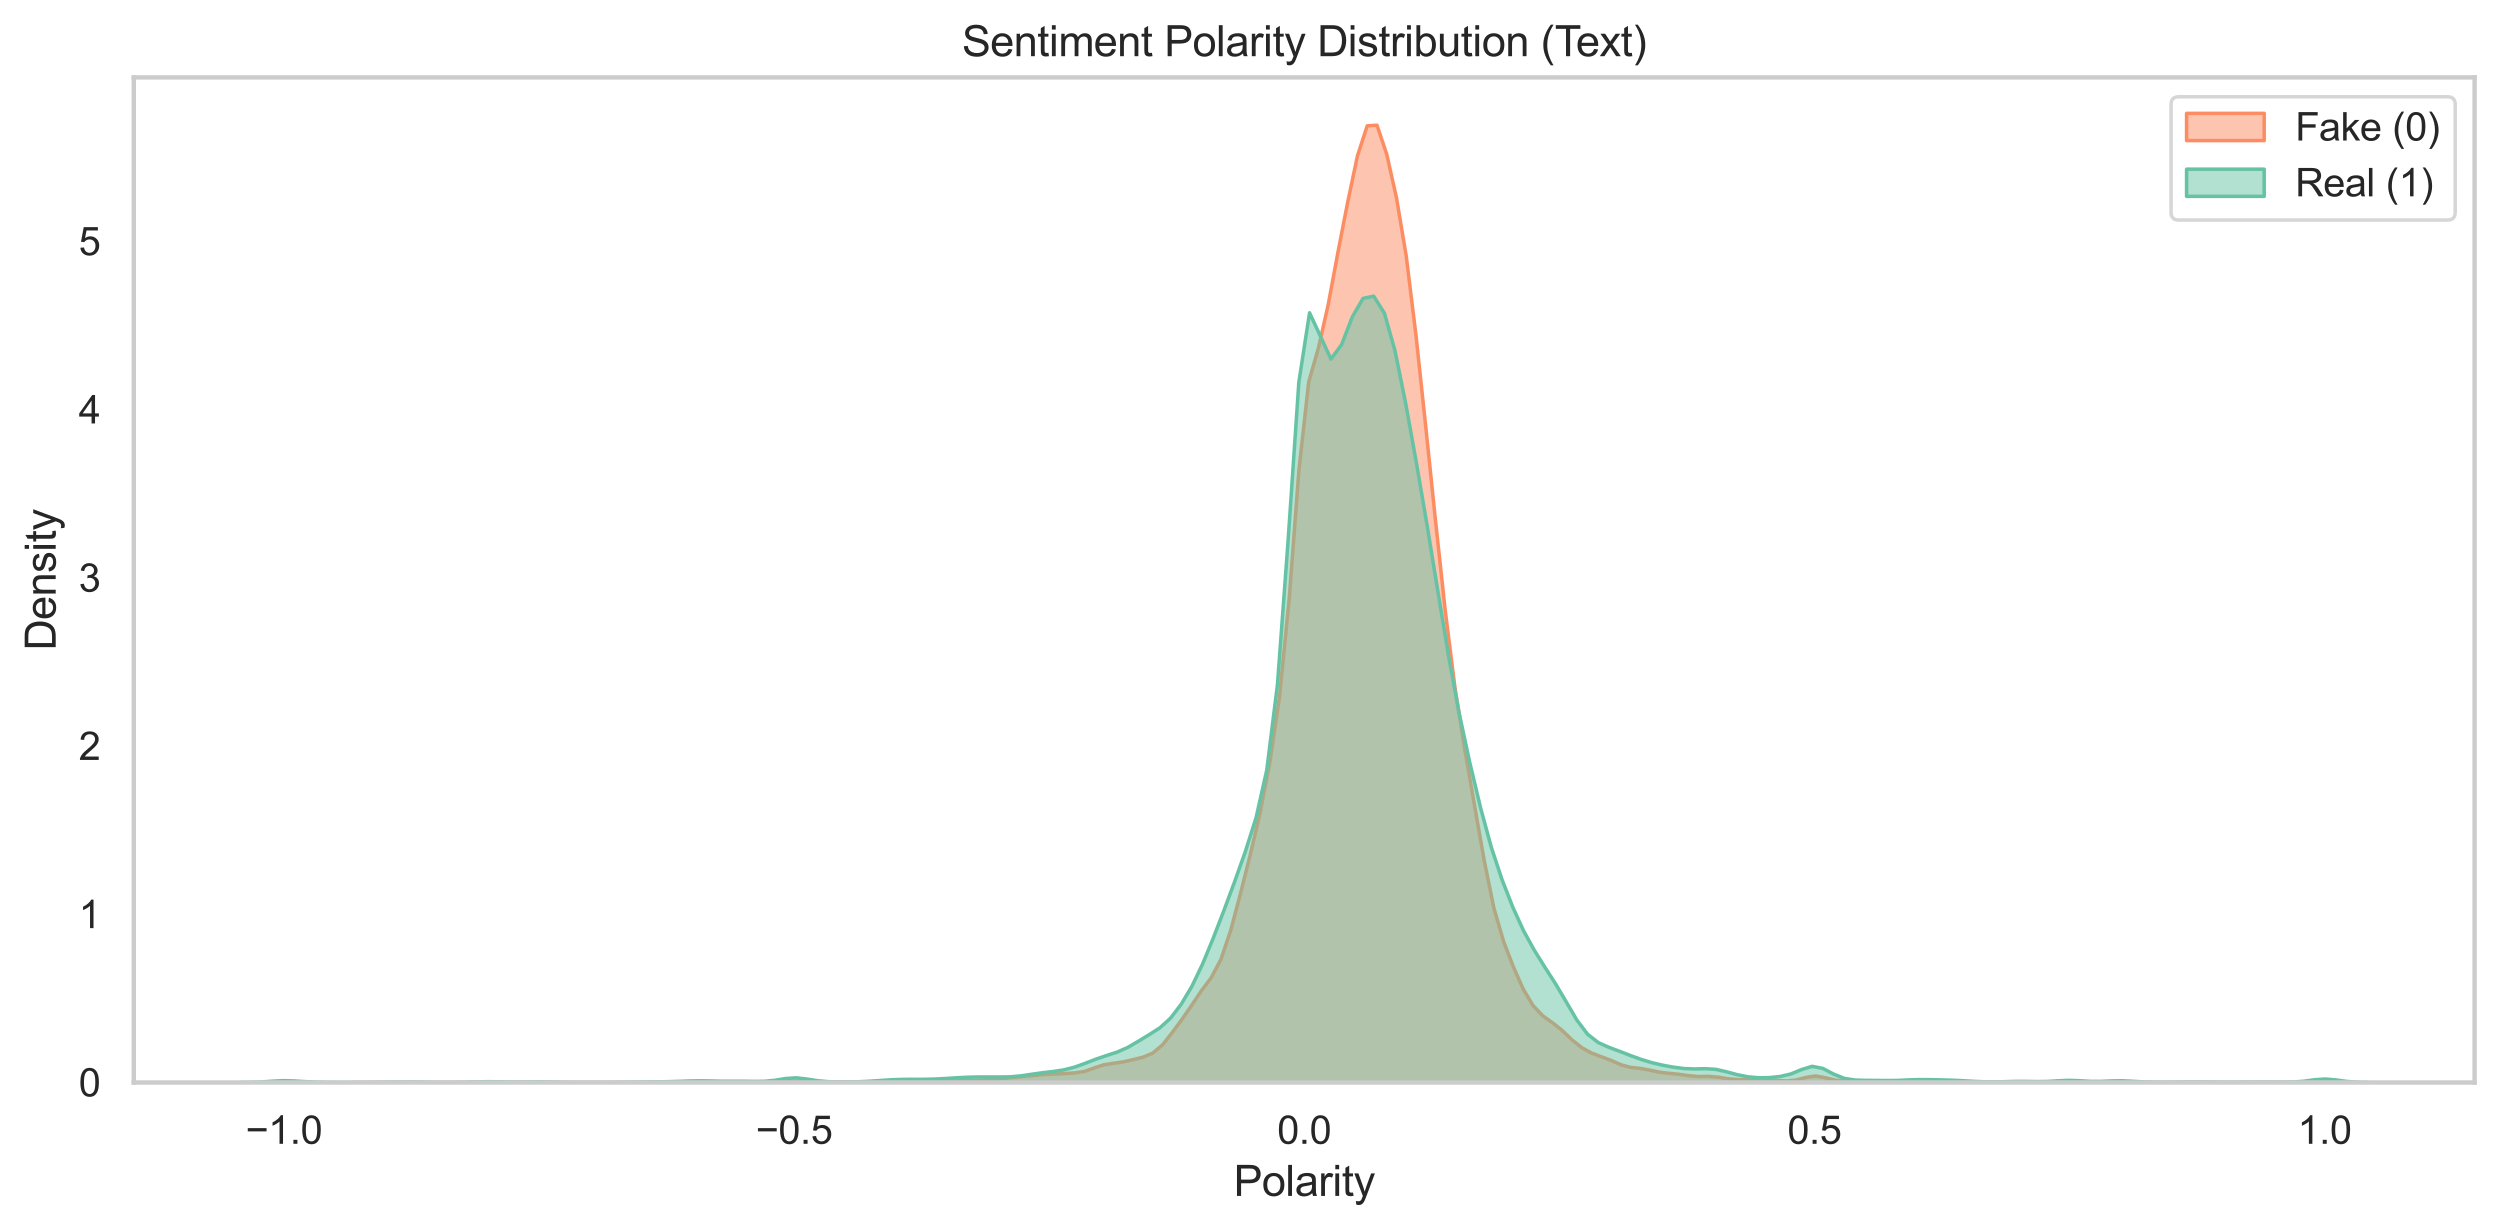 <?xml version="1.0" encoding="utf-8" standalone="no"?>
<!DOCTYPE svg PUBLIC "-//W3C//DTD SVG 1.1//EN"
  "http://www.w3.org/Graphics/SVG/1.1/DTD/svg11.dtd">
<svg xmlns:xlink="http://www.w3.org/1999/xlink" width="708.736pt" height="348.758pt" viewBox="0 0 708.736 348.758" xmlns="http://www.w3.org/2000/svg" version="1.1">
 <defs>
  <style type="text/css">*{stroke-linejoin: round; stroke-linecap: butt}</style>
 </defs>
 <g id="figure_1">
  <g id="patch_1">
   <path d="M 0 348.758 
L 708.736 348.758 
L 708.736 0 
L 0 0 
z
" style="fill: #ffffff"/>
  </g>
  <g id="axes_1">
   <g id="patch_2">
    <path d="M 37.932 306.883 
L 701.536 306.883 
L 701.536 21.936 
L 37.932 21.936 
z
" style="fill: #ffffff"/>
   </g>
   <g id="matplotlib.axis_1">
    <g id="xtick_1">
     <g id="text_1">
      <!-- −1.0 -->
      <g style="fill: #262626" transform="translate(69.615 324.257) scale(0.11 -0.11)">
       <defs>
        <path id="ArialMT-2212" d="M 3381 1997 
L 356 1997 
L 356 2522 
L 3381 2522 
L 3381 1997 
z
" transform="scale(0.016)"/>
        <path id="ArialMT-31" d="M 2384 0 
L 1822 0 
L 1822 3584 
Q 1619 3391 1289 3197 
Q 959 3003 697 2906 
L 697 3450 
Q 1169 3672 1522 3987 
Q 1875 4303 2022 4600 
L 2384 4600 
L 2384 0 
z
" transform="scale(0.016)"/>
        <path id="ArialMT-2e" d="M 581 0 
L 581 641 
L 1222 641 
L 1222 0 
L 581 0 
z
" transform="scale(0.016)"/>
        <path id="ArialMT-30" d="M 266 2259 
Q 266 3072 433 3567 
Q 600 4063 929 4331 
Q 1259 4600 1759 4600 
Q 2128 4600 2406 4451 
Q 2684 4303 2865 4023 
Q 3047 3744 3150 3342 
Q 3253 2941 3253 2259 
Q 3253 1453 3087 958 
Q 2922 463 2592 192 
Q 2263 -78 1759 -78 
Q 1097 -78 719 397 
Q 266 969 266 2259 
z
M 844 2259 
Q 844 1131 1108 757 
Q 1372 384 1759 384 
Q 2147 384 2411 759 
Q 2675 1134 2675 2259 
Q 2675 3391 2411 3762 
Q 2147 4134 1753 4134 
Q 1366 4134 1134 3806 
Q 844 3388 844 2259 
z
" transform="scale(0.016)"/>
       </defs>
       <use xlink:href="#ArialMT-2212"/>
       <use xlink:href="#ArialMT-31" transform="translate(58.398 0)"/>
       <use xlink:href="#ArialMT-2e" transform="translate(114.014 0)"/>
       <use xlink:href="#ArialMT-30" transform="translate(141.797 0)"/>
      </g>
     </g>
    </g>
    <g id="xtick_2">
     <g id="text_2">
      <!-- −0.5 -->
      <g style="fill: #262626" transform="translate(214.246 324.257) scale(0.11 -0.11)">
       <defs>
        <path id="ArialMT-35" d="M 266 1200 
L 856 1250 
Q 922 819 1161 601 
Q 1400 384 1738 384 
Q 2144 384 2425 690 
Q 2706 997 2706 1503 
Q 2706 1984 2436 2262 
Q 2166 2541 1728 2541 
Q 1456 2541 1237 2417 
Q 1019 2294 894 2097 
L 366 2166 
L 809 4519 
L 3088 4519 
L 3088 3981 
L 1259 3981 
L 1013 2750 
Q 1425 3038 1878 3038 
Q 2478 3038 2890 2622 
Q 3303 2206 3303 1553 
Q 3303 931 2941 478 
Q 2500 -78 1738 -78 
Q 1113 -78 717 272 
Q 322 622 266 1200 
z
" transform="scale(0.016)"/>
       </defs>
       <use xlink:href="#ArialMT-2212"/>
       <use xlink:href="#ArialMT-30" transform="translate(58.398 0)"/>
       <use xlink:href="#ArialMT-2e" transform="translate(114.014 0)"/>
       <use xlink:href="#ArialMT-35" transform="translate(141.797 0)"/>
      </g>
     </g>
    </g>
    <g id="xtick_3">
     <g id="text_3">
      <!-- 0.0 -->
      <g style="fill: #262626" transform="translate(362.089 324.257) scale(0.11 -0.11)">
       <use xlink:href="#ArialMT-30"/>
       <use xlink:href="#ArialMT-2e" transform="translate(55.615 0)"/>
       <use xlink:href="#ArialMT-30" transform="translate(83.398 0)"/>
      </g>
     </g>
    </g>
    <g id="xtick_4">
     <g id="text_4">
      <!-- 0.5 -->
      <g style="fill: #262626" transform="translate(506.72 324.257) scale(0.11 -0.11)">
       <use xlink:href="#ArialMT-30"/>
       <use xlink:href="#ArialMT-2e" transform="translate(55.615 0)"/>
       <use xlink:href="#ArialMT-35" transform="translate(83.398 0)"/>
      </g>
     </g>
    </g>
    <g id="xtick_5">
     <g id="text_5">
      <!-- 1.0 -->
      <g style="fill: #262626" transform="translate(651.35 324.257) scale(0.11 -0.11)">
       <use xlink:href="#ArialMT-31"/>
       <use xlink:href="#ArialMT-2e" transform="translate(55.615 0)"/>
       <use xlink:href="#ArialMT-30" transform="translate(83.398 0)"/>
      </g>
     </g>
    </g>
    <g id="text_6">
     <!-- Polarity -->
     <g style="fill: #262626" transform="translate(349.728 339.032) scale(0.12 -0.12)">
      <defs>
       <path id="ArialMT-50" d="M 494 0 
L 494 4581 
L 2222 4581 
Q 2678 4581 2919 4538 
Q 3256 4481 3484 4323 
Q 3713 4166 3852 3881 
Q 3991 3597 3991 3256 
Q 3991 2672 3619 2267 
Q 3247 1863 2275 1863 
L 1100 1863 
L 1100 0 
L 494 0 
z
M 1100 2403 
L 2284 2403 
Q 2872 2403 3119 2622 
Q 3366 2841 3366 3238 
Q 3366 3525 3220 3729 
Q 3075 3934 2838 4000 
Q 2684 4041 2272 4041 
L 1100 4041 
L 1100 2403 
z
" transform="scale(0.016)"/>
       <path id="ArialMT-6f" d="M 213 1659 
Q 213 2581 725 3025 
Q 1153 3394 1769 3394 
Q 2453 3394 2887 2945 
Q 3322 2497 3322 1706 
Q 3322 1066 3130 698 
Q 2938 331 2570 128 
Q 2203 -75 1769 -75 
Q 1072 -75 642 372 
Q 213 819 213 1659 
z
M 791 1659 
Q 791 1022 1069 705 
Q 1347 388 1769 388 
Q 2188 388 2466 706 
Q 2744 1025 2744 1678 
Q 2744 2294 2464 2611 
Q 2184 2928 1769 2928 
Q 1347 2928 1069 2612 
Q 791 2297 791 1659 
z
" transform="scale(0.016)"/>
       <path id="ArialMT-6c" d="M 409 0 
L 409 4581 
L 972 4581 
L 972 0 
L 409 0 
z
" transform="scale(0.016)"/>
       <path id="ArialMT-61" d="M 2588 409 
Q 2275 144 1986 34 
Q 1697 -75 1366 -75 
Q 819 -75 525 192 
Q 231 459 231 875 
Q 231 1119 342 1320 
Q 453 1522 633 1644 
Q 813 1766 1038 1828 
Q 1203 1872 1538 1913 
Q 2219 1994 2541 2106 
Q 2544 2222 2544 2253 
Q 2544 2597 2384 2738 
Q 2169 2928 1744 2928 
Q 1347 2928 1158 2789 
Q 969 2650 878 2297 
L 328 2372 
Q 403 2725 575 2942 
Q 747 3159 1072 3276 
Q 1397 3394 1825 3394 
Q 2250 3394 2515 3294 
Q 2781 3194 2906 3042 
Q 3031 2891 3081 2659 
Q 3109 2516 3109 2141 
L 3109 1391 
Q 3109 606 3145 398 
Q 3181 191 3288 0 
L 2700 0 
Q 2613 175 2588 409 
z
M 2541 1666 
Q 2234 1541 1622 1453 
Q 1275 1403 1131 1340 
Q 988 1278 909 1158 
Q 831 1038 831 891 
Q 831 666 1001 516 
Q 1172 366 1500 366 
Q 1825 366 2078 508 
Q 2331 650 2450 897 
Q 2541 1088 2541 1459 
L 2541 1666 
z
" transform="scale(0.016)"/>
       <path id="ArialMT-72" d="M 416 0 
L 416 3319 
L 922 3319 
L 922 2816 
Q 1116 3169 1280 3281 
Q 1444 3394 1641 3394 
Q 1925 3394 2219 3213 
L 2025 2691 
Q 1819 2813 1613 2813 
Q 1428 2813 1281 2702 
Q 1134 2591 1072 2394 
Q 978 2094 978 1738 
L 978 0 
L 416 0 
z
" transform="scale(0.016)"/>
       <path id="ArialMT-69" d="M 425 3934 
L 425 4581 
L 988 4581 
L 988 3934 
L 425 3934 
z
M 425 0 
L 425 3319 
L 988 3319 
L 988 0 
L 425 0 
z
" transform="scale(0.016)"/>
       <path id="ArialMT-74" d="M 1650 503 
L 1731 6 
Q 1494 -44 1306 -44 
Q 1000 -44 831 53 
Q 663 150 594 308 
Q 525 466 525 972 
L 525 2881 
L 113 2881 
L 113 3319 
L 525 3319 
L 525 4141 
L 1084 4478 
L 1084 3319 
L 1650 3319 
L 1650 2881 
L 1084 2881 
L 1084 941 
Q 1084 700 1114 631 
Q 1144 563 1211 522 
Q 1278 481 1403 481 
Q 1497 481 1650 503 
z
" transform="scale(0.016)"/>
       <path id="ArialMT-79" d="M 397 -1278 
L 334 -750 
Q 519 -800 656 -800 
Q 844 -800 956 -737 
Q 1069 -675 1141 -563 
Q 1194 -478 1313 -144 
Q 1328 -97 1363 -6 
L 103 3319 
L 709 3319 
L 1400 1397 
Q 1534 1031 1641 628 
Q 1738 1016 1872 1384 
L 2581 3319 
L 3144 3319 
L 1881 -56 
Q 1678 -603 1566 -809 
Q 1416 -1088 1222 -1217 
Q 1028 -1347 759 -1347 
Q 597 -1347 397 -1278 
z
" transform="scale(0.016)"/>
      </defs>
      <use xlink:href="#ArialMT-50"/>
      <use xlink:href="#ArialMT-6f" transform="translate(66.699 0)"/>
      <use xlink:href="#ArialMT-6c" transform="translate(122.314 0)"/>
      <use xlink:href="#ArialMT-61" transform="translate(144.531 0)"/>
      <use xlink:href="#ArialMT-72" transform="translate(200.146 0)"/>
      <use xlink:href="#ArialMT-69" transform="translate(233.447 0)"/>
      <use xlink:href="#ArialMT-74" transform="translate(255.664 0)"/>
      <use xlink:href="#ArialMT-79" transform="translate(283.447 0)"/>
     </g>
    </g>
   </g>
   <g id="matplotlib.axis_2">
    <g id="ytick_1">
     <g id="text_7">
      <!-- 0 -->
      <g style="fill: #262626" transform="translate(22.315 310.82) scale(0.11 -0.11)">
       <use xlink:href="#ArialMT-30"/>
      </g>
     </g>
    </g>
    <g id="ytick_2">
     <g id="text_8">
      <!-- 1 -->
      <g style="fill: #262626" transform="translate(22.315 263.125) scale(0.11 -0.11)">
       <use xlink:href="#ArialMT-31"/>
      </g>
     </g>
    </g>
    <g id="ytick_3">
     <g id="text_9">
      <!-- 2 -->
      <g style="fill: #262626" transform="translate(22.315 215.43) scale(0.11 -0.11)">
       <defs>
        <path id="ArialMT-32" d="M 3222 541 
L 3222 0 
L 194 0 
Q 188 203 259 391 
Q 375 700 629 1000 
Q 884 1300 1366 1694 
Q 2113 2306 2375 2664 
Q 2638 3022 2638 3341 
Q 2638 3675 2398 3904 
Q 2159 4134 1775 4134 
Q 1369 4134 1125 3890 
Q 881 3647 878 3216 
L 300 3275 
Q 359 3922 746 4261 
Q 1134 4600 1788 4600 
Q 2447 4600 2831 4234 
Q 3216 3869 3216 3328 
Q 3216 3053 3103 2787 
Q 2991 2522 2730 2228 
Q 2469 1934 1863 1422 
Q 1356 997 1212 845 
Q 1069 694 975 541 
L 3222 541 
z
" transform="scale(0.016)"/>
       </defs>
       <use xlink:href="#ArialMT-32"/>
      </g>
     </g>
    </g>
    <g id="ytick_4">
     <g id="text_10">
      <!-- 3 -->
      <g style="fill: #262626" transform="translate(22.315 167.736) scale(0.11 -0.11)">
       <defs>
        <path id="ArialMT-33" d="M 269 1209 
L 831 1284 
Q 928 806 1161 595 
Q 1394 384 1728 384 
Q 2125 384 2398 659 
Q 2672 934 2672 1341 
Q 2672 1728 2419 1979 
Q 2166 2231 1775 2231 
Q 1616 2231 1378 2169 
L 1441 2663 
Q 1497 2656 1531 2656 
Q 1891 2656 2178 2843 
Q 2466 3031 2466 3422 
Q 2466 3731 2256 3934 
Q 2047 4138 1716 4138 
Q 1388 4138 1169 3931 
Q 950 3725 888 3313 
L 325 3413 
Q 428 3978 793 4289 
Q 1159 4600 1703 4600 
Q 2078 4600 2393 4439 
Q 2709 4278 2876 4000 
Q 3044 3722 3044 3409 
Q 3044 3113 2884 2869 
Q 2725 2625 2413 2481 
Q 2819 2388 3044 2092 
Q 3269 1797 3269 1353 
Q 3269 753 2831 336 
Q 2394 -81 1725 -81 
Q 1122 -81 723 278 
Q 325 638 269 1209 
z
" transform="scale(0.016)"/>
       </defs>
       <use xlink:href="#ArialMT-33"/>
      </g>
     </g>
    </g>
    <g id="ytick_5">
     <g id="text_11">
      <!-- 4 -->
      <g style="fill: #262626" transform="translate(22.315 120.041) scale(0.11 -0.11)">
       <defs>
        <path id="ArialMT-34" d="M 2069 0 
L 2069 1097 
L 81 1097 
L 81 1613 
L 2172 4581 
L 2631 4581 
L 2631 1613 
L 3250 1613 
L 3250 1097 
L 2631 1097 
L 2631 0 
L 2069 0 
z
M 2069 1613 
L 2069 3678 
L 634 1613 
L 2069 1613 
z
" transform="scale(0.016)"/>
       </defs>
       <use xlink:href="#ArialMT-34"/>
      </g>
     </g>
    </g>
    <g id="ytick_6">
     <g id="text_12">
      <!-- 5 -->
      <g style="fill: #262626" transform="translate(22.315 72.346) scale(0.11 -0.11)">
       <use xlink:href="#ArialMT-35"/>
      </g>
     </g>
    </g>
    <g id="text_13">
     <!-- Density -->
     <g style="fill: #262626" transform="translate(15.789 184.416) rotate(-90) scale(0.12 -0.12)">
      <defs>
       <path id="ArialMT-44" d="M 494 0 
L 494 4581 
L 2072 4581 
Q 2606 4581 2888 4516 
Q 3281 4425 3559 4188 
Q 3922 3881 4101 3404 
Q 4281 2928 4281 2316 
Q 4281 1794 4159 1391 
Q 4038 988 3847 723 
Q 3656 459 3429 307 
Q 3203 156 2883 78 
Q 2563 0 2147 0 
L 494 0 
z
M 1100 541 
L 2078 541 
Q 2531 541 2789 625 
Q 3047 709 3200 863 
Q 3416 1078 3536 1442 
Q 3656 1806 3656 2325 
Q 3656 3044 3420 3430 
Q 3184 3816 2847 3947 
Q 2603 4041 2063 4041 
L 1100 4041 
L 1100 541 
z
" transform="scale(0.016)"/>
       <path id="ArialMT-65" d="M 2694 1069 
L 3275 997 
Q 3138 488 2766 206 
Q 2394 -75 1816 -75 
Q 1088 -75 661 373 
Q 234 822 234 1631 
Q 234 2469 665 2931 
Q 1097 3394 1784 3394 
Q 2450 3394 2872 2941 
Q 3294 2488 3294 1666 
Q 3294 1616 3291 1516 
L 816 1516 
Q 847 969 1125 678 
Q 1403 388 1819 388 
Q 2128 388 2347 550 
Q 2566 713 2694 1069 
z
M 847 1978 
L 2700 1978 
Q 2663 2397 2488 2606 
Q 2219 2931 1791 2931 
Q 1403 2931 1139 2672 
Q 875 2413 847 1978 
z
" transform="scale(0.016)"/>
       <path id="ArialMT-6e" d="M 422 0 
L 422 3319 
L 928 3319 
L 928 2847 
Q 1294 3394 1984 3394 
Q 2284 3394 2536 3286 
Q 2788 3178 2913 3003 
Q 3038 2828 3088 2588 
Q 3119 2431 3119 2041 
L 3119 0 
L 2556 0 
L 2556 2019 
Q 2556 2363 2490 2533 
Q 2425 2703 2258 2804 
Q 2091 2906 1866 2906 
Q 1506 2906 1245 2678 
Q 984 2450 984 1813 
L 984 0 
L 422 0 
z
" transform="scale(0.016)"/>
       <path id="ArialMT-73" d="M 197 991 
L 753 1078 
Q 800 744 1014 566 
Q 1228 388 1613 388 
Q 2000 388 2187 545 
Q 2375 703 2375 916 
Q 2375 1106 2209 1216 
Q 2094 1291 1634 1406 
Q 1016 1563 777 1677 
Q 538 1791 414 1992 
Q 291 2194 291 2438 
Q 291 2659 392 2848 
Q 494 3038 669 3163 
Q 800 3259 1026 3326 
Q 1253 3394 1513 3394 
Q 1903 3394 2198 3281 
Q 2494 3169 2634 2976 
Q 2775 2784 2828 2463 
L 2278 2388 
Q 2241 2644 2061 2787 
Q 1881 2931 1553 2931 
Q 1166 2931 1000 2803 
Q 834 2675 834 2503 
Q 834 2394 903 2306 
Q 972 2216 1119 2156 
Q 1203 2125 1616 2013 
Q 2213 1853 2448 1751 
Q 2684 1650 2818 1456 
Q 2953 1263 2953 975 
Q 2953 694 2789 445 
Q 2625 197 2315 61 
Q 2006 -75 1616 -75 
Q 969 -75 630 194 
Q 291 463 197 991 
z
" transform="scale(0.016)"/>
      </defs>
      <use xlink:href="#ArialMT-44"/>
      <use xlink:href="#ArialMT-65" transform="translate(72.217 0)"/>
      <use xlink:href="#ArialMT-6e" transform="translate(127.832 0)"/>
      <use xlink:href="#ArialMT-73" transform="translate(183.447 0)"/>
      <use xlink:href="#ArialMT-69" transform="translate(233.447 0)"/>
      <use xlink:href="#ArialMT-74" transform="translate(255.664 0)"/>
      <use xlink:href="#ArialMT-79" transform="translate(283.447 0)"/>
     </g>
    </g>
   </g>
   <g id="FillBetweenPolyCollection_1">
    <defs>
     <path id="m66858bf62f" d="M 100.087 -41.875 
L 100.087 -41.875 
L 102.852 -41.875 
L 105.616 -41.875 
L 108.381 -41.875 
L 111.145 -41.875 
L 113.91 -41.875 
L 116.674 -41.875 
L 119.439 -41.875 
L 122.203 -41.875 
L 124.968 -41.875 
L 127.732 -41.875 
L 130.497 -41.875 
L 133.261 -41.875 
L 136.026 -41.875 
L 138.791 -41.875 
L 141.555 -41.875 
L 144.32 -41.875 
L 147.084 -41.875 
L 149.849 -41.875 
L 152.613 -41.875 
L 155.378 -41.875 
L 158.142 -41.875 
L 160.907 -41.875 
L 163.671 -41.875 
L 166.436 -41.875 
L 169.2 -41.875 
L 171.965 -41.875 
L 174.729 -41.875 
L 177.494 -41.875 
L 180.258 -41.875 
L 183.023 -41.875 
L 185.787 -41.875 
L 188.552 -41.875 
L 191.317 -41.875 
L 194.081 -41.875 
L 196.846 -41.875 
L 199.61 -41.875 
L 202.375 -41.875 
L 205.139 -41.875 
L 207.904 -41.875 
L 210.668 -41.875 
L 213.433 -41.875 
L 216.197 -41.875 
L 218.962 -41.875 
L 221.726 -41.875 
L 224.491 -41.875 
L 227.255 -41.875 
L 230.02 -41.875 
L 232.784 -41.875 
L 235.549 -41.875 
L 238.313 -41.875 
L 241.078 -41.875 
L 243.843 -41.875 
L 246.607 -41.875 
L 249.372 -41.875 
L 252.136 -41.875 
L 254.901 -41.875 
L 257.665 -41.875 
L 260.43 -41.875 
L 263.194 -41.875 
L 265.959 -41.875 
L 268.723 -41.875 
L 271.488 -41.875 
L 274.252 -41.875 
L 277.017 -41.875 
L 279.781 -41.875 
L 282.546 -41.875 
L 285.31 -41.875 
L 288.075 -41.875 
L 290.839 -41.875 
L 293.604 -41.875 
L 296.369 -41.875 
L 299.133 -41.875 
L 301.898 -41.875 
L 304.662 -41.875 
L 307.427 -41.875 
L 310.191 -41.875 
L 312.956 -41.875 
L 315.72 -41.875 
L 318.485 -41.875 
L 321.249 -41.875 
L 324.014 -41.875 
L 326.778 -41.875 
L 329.543 -41.875 
L 332.307 -41.875 
L 335.072 -41.875 
L 337.836 -41.875 
L 340.601 -41.875 
L 343.365 -41.875 
L 346.13 -41.875 
L 348.895 -41.875 
L 351.659 -41.875 
L 354.424 -41.875 
L 357.188 -41.875 
L 359.953 -41.875 
L 362.717 -41.875 
L 365.482 -41.875 
L 368.246 -41.875 
L 371.011 -41.875 
L 373.775 -41.875 
L 376.54 -41.875 
L 379.304 -41.875 
L 382.069 -41.875 
L 384.833 -41.875 
L 387.598 -41.875 
L 390.362 -41.875 
L 393.127 -41.875 
L 395.892 -41.875 
L 398.656 -41.875 
L 401.421 -41.875 
L 404.185 -41.875 
L 406.95 -41.875 
L 409.714 -41.875 
L 412.479 -41.875 
L 415.243 -41.875 
L 418.008 -41.875 
L 420.772 -41.875 
L 423.537 -41.875 
L 426.301 -41.875 
L 429.066 -41.875 
L 431.83 -41.875 
L 434.595 -41.875 
L 437.359 -41.875 
L 440.124 -41.875 
L 442.888 -41.875 
L 445.653 -41.875 
L 448.418 -41.875 
L 451.182 -41.875 
L 453.947 -41.875 
L 456.711 -41.875 
L 459.476 -41.875 
L 462.24 -41.875 
L 465.005 -41.875 
L 467.769 -41.875 
L 470.534 -41.875 
L 473.298 -41.875 
L 476.063 -41.875 
L 478.827 -41.875 
L 481.592 -41.875 
L 484.356 -41.875 
L 487.121 -41.875 
L 489.885 -41.875 
L 492.65 -41.875 
L 495.414 -41.875 
L 498.179 -41.875 
L 500.944 -41.875 
L 503.708 -41.875 
L 506.473 -41.875 
L 509.237 -41.875 
L 512.002 -41.875 
L 514.766 -41.875 
L 517.531 -41.875 
L 520.295 -41.875 
L 523.06 -41.875 
L 525.824 -41.875 
L 528.589 -41.875 
L 531.353 -41.875 
L 534.118 -41.875 
L 536.882 -41.875 
L 539.647 -41.875 
L 542.411 -41.875 
L 545.176 -41.875 
L 547.94 -41.875 
L 550.705 -41.875 
L 553.47 -41.875 
L 556.234 -41.875 
L 558.999 -41.875 
L 561.763 -41.875 
L 564.528 -41.875 
L 567.292 -41.875 
L 570.057 -41.875 
L 572.821 -41.875 
L 575.586 -41.875 
L 578.35 -41.875 
L 581.115 -41.875 
L 583.879 -41.875 
L 586.644 -41.875 
L 589.408 -41.875 
L 592.173 -41.875 
L 594.937 -41.875 
L 597.702 -41.875 
L 600.466 -41.875 
L 603.231 -41.875 
L 605.996 -41.875 
L 608.76 -41.875 
L 611.525 -41.875 
L 614.289 -41.875 
L 617.054 -41.875 
L 619.818 -41.875 
L 622.583 -41.875 
L 625.347 -41.875 
L 628.112 -41.875 
L 630.876 -41.875 
L 633.641 -41.875 
L 636.405 -41.875 
L 639.17 -41.875 
L 641.934 -41.875 
L 644.699 -41.875 
L 647.463 -41.875 
L 650.228 -41.875 
L 650.228 -41.875 
L 650.228 -41.875 
L 647.463 -41.88 
L 644.699 -41.899 
L 641.934 -41.923 
L 639.17 -41.918 
L 636.405 -41.892 
L 633.641 -41.878 
L 630.876 -41.875 
L 628.112 -41.875 
L 625.347 -41.875 
L 622.583 -41.875 
L 619.818 -41.875 
L 617.054 -41.875 
L 614.289 -41.875 
L 611.525 -41.875 
L 608.76 -41.88 
L 605.996 -41.905 
L 603.231 -41.956 
L 600.466 -41.974 
L 597.702 -41.93 
L 594.937 -41.892 
L 592.173 -41.898 
L 589.408 -41.944 
L 586.644 -41.976 
L 583.879 -41.942 
L 581.115 -41.896 
L 578.35 -41.885 
L 575.586 -41.903 
L 572.821 -41.925 
L 570.057 -41.915 
L 567.292 -41.89 
L 564.528 -41.882 
L 561.763 -41.897 
L 558.999 -41.926 
L 556.234 -41.945 
L 553.47 -41.97 
L 550.705 -41.996 
L 547.94 -42.038 
L 545.176 -42.161 
L 542.411 -42.233 
L 539.647 -42.159 
L 536.882 -42.069 
L 534.118 -42.014 
L 531.353 -42.002 
L 528.589 -42.058 
L 525.824 -42.145 
L 523.06 -42.253 
L 520.295 -42.545 
L 517.531 -43.203 
L 514.766 -43.73 
L 512.002 -43.321 
L 509.237 -42.583 
L 506.473 -42.31 
L 503.708 -42.439 
L 500.944 -42.683 
L 498.179 -42.754 
L 495.414 -42.681 
L 492.65 -42.696 
L 489.885 -42.929 
L 487.121 -43.388 
L 484.356 -43.609 
L 481.592 -43.556 
L 478.827 -43.796 
L 476.063 -44.196 
L 473.298 -44.467 
L 470.534 -44.79 
L 467.769 -45.362 
L 465.005 -45.873 
L 462.24 -46.163 
L 459.476 -46.918 
L 456.711 -48.155 
L 453.947 -49.183 
L 451.182 -50.232 
L 448.418 -51.741 
L 445.653 -53.957 
L 442.888 -56.615 
L 440.124 -58.81 
L 437.359 -60.783 
L 434.595 -63.702 
L 431.83 -68.341 
L 429.066 -74.58 
L 426.301 -81.721 
L 423.537 -91.199 
L 420.772 -104.764 
L 418.008 -120.492 
L 415.243 -136.353 
L 412.479 -153.781 
L 409.714 -175.674 
L 406.95 -201.233 
L 404.185 -227.822 
L 401.421 -253.697 
L 398.656 -276.17 
L 395.892 -292.675 
L 393.127 -305.033 
L 390.362 -313.253 
L 387.598 -313.079 
L 384.833 -304.571 
L 382.069 -291.43 
L 379.304 -277.255 
L 376.54 -262.383 
L 373.775 -250.14 
L 371.011 -240.445 
L 368.246 -215.558 
L 365.482 -179.006 
L 362.717 -151.104 
L 359.953 -132.397 
L 357.188 -118.182 
L 354.424 -106.36 
L 351.659 -95.383 
L 348.895 -84.989 
L 346.13 -76.774 
L 343.365 -71.579 
L 340.601 -67.9 
L 337.836 -63.775 
L 335.072 -59.749 
L 332.307 -56.019 
L 329.543 -52.514 
L 326.778 -50.196 
L 324.014 -49.043 
L 321.249 -48.365 
L 318.485 -47.741 
L 315.72 -47.331 
L 312.956 -46.907 
L 310.191 -45.987 
L 307.427 -45.008 
L 304.662 -44.588 
L 301.898 -44.414 
L 299.133 -44.291 
L 296.369 -44.151 
L 293.604 -43.911 
L 290.839 -43.67 
L 288.075 -43.37 
L 285.31 -43.121 
L 282.546 -42.945 
L 279.781 -42.693 
L 277.017 -42.496 
L 274.252 -42.454 
L 271.488 -42.372 
L 268.723 -42.241 
L 265.959 -42.204 
L 263.194 -42.187 
L 260.43 -42.128 
L 257.665 -42.182 
L 254.901 -42.368 
L 252.136 -42.394 
L 249.372 -42.242 
L 246.607 -42.094 
L 243.843 -42.026 
L 241.078 -42.048 
L 238.313 -42.066 
L 235.549 -42.025 
L 232.784 -42.016 
L 230.02 -42.092 
L 227.255 -42.206 
L 224.491 -42.228 
L 221.726 -42.114 
L 218.962 -42.025 
L 216.197 -41.994 
L 213.433 -41.965 
L 210.668 -41.936 
L 207.904 -41.904 
L 205.139 -41.882 
L 202.375 -41.876 
L 199.61 -41.875 
L 196.846 -41.875 
L 194.081 -41.875 
L 191.317 -41.875 
L 188.552 -41.875 
L 185.787 -41.875 
L 183.023 -41.875 
L 180.258 -41.875 
L 177.494 -41.875 
L 174.729 -41.875 
L 171.965 -41.875 
L 169.2 -41.875 
L 166.436 -41.875 
L 163.671 -41.875 
L 160.907 -41.875 
L 158.142 -41.875 
L 155.378 -41.875 
L 152.613 -41.875 
L 149.849 -41.875 
L 147.084 -41.876 
L 144.32 -41.883 
L 141.555 -41.904 
L 138.791 -41.925 
L 136.026 -41.913 
L 133.261 -41.888 
L 130.497 -41.877 
L 127.732 -41.875 
L 124.968 -41.875 
L 122.203 -41.875 
L 119.439 -41.875 
L 116.674 -41.878 
L 113.91 -41.892 
L 111.145 -41.918 
L 108.381 -41.923 
L 105.616 -41.899 
L 102.852 -41.88 
L 100.087 -41.875 
z
" style="stroke: #fc8d62"/>
    </defs>
    <g clip-path="url(#p7f66eec2cb)">
     <use xlink:href="#m66858bf62f" x="0" y="348.758" style="fill: #fc8d62; fill-opacity: 0.5; stroke: #fc8d62"/>
    </g>
   </g>
   <g id="FillBetweenPolyCollection_2">
    <defs>
     <path id="m5d9312945f" d="M 68.096 -41.881 
L 68.096 -41.875 
L 71.127 -41.875 
L 74.159 -41.875 
L 77.19 -41.875 
L 80.222 -41.875 
L 83.254 -41.875 
L 86.285 -41.875 
L 89.317 -41.875 
L 92.348 -41.875 
L 95.38 -41.875 
L 98.411 -41.875 
L 101.443 -41.875 
L 104.474 -41.875 
L 107.506 -41.875 
L 110.537 -41.875 
L 113.569 -41.875 
L 116.6 -41.875 
L 119.632 -41.875 
L 122.664 -41.875 
L 125.695 -41.875 
L 128.727 -41.875 
L 131.758 -41.875 
L 134.79 -41.875 
L 137.821 -41.875 
L 140.853 -41.875 
L 143.884 -41.875 
L 146.916 -41.875 
L 149.947 -41.875 
L 152.979 -41.875 
L 156.01 -41.875 
L 159.042 -41.875 
L 162.074 -41.875 
L 165.105 -41.875 
L 168.137 -41.875 
L 171.168 -41.875 
L 174.2 -41.875 
L 177.231 -41.875 
L 180.263 -41.875 
L 183.294 -41.875 
L 186.326 -41.875 
L 189.357 -41.875 
L 192.389 -41.875 
L 195.42 -41.875 
L 198.452 -41.875 
L 201.484 -41.875 
L 204.515 -41.875 
L 207.547 -41.875 
L 210.578 -41.875 
L 213.61 -41.875 
L 216.641 -41.875 
L 219.673 -41.875 
L 222.704 -41.875 
L 225.736 -41.875 
L 228.767 -41.875 
L 231.799 -41.875 
L 234.83 -41.875 
L 237.862 -41.875 
L 240.894 -41.875 
L 243.925 -41.875 
L 246.957 -41.875 
L 249.988 -41.875 
L 253.02 -41.875 
L 256.051 -41.875 
L 259.083 -41.875 
L 262.114 -41.875 
L 265.146 -41.875 
L 268.177 -41.875 
L 271.209 -41.875 
L 274.24 -41.875 
L 277.272 -41.875 
L 280.304 -41.875 
L 283.335 -41.875 
L 286.367 -41.875 
L 289.398 -41.875 
L 292.43 -41.875 
L 295.461 -41.875 
L 298.493 -41.875 
L 301.524 -41.875 
L 304.556 -41.875 
L 307.587 -41.875 
L 310.619 -41.875 
L 313.65 -41.875 
L 316.682 -41.875 
L 319.714 -41.875 
L 322.745 -41.875 
L 325.777 -41.875 
L 328.808 -41.875 
L 331.84 -41.875 
L 334.871 -41.875 
L 337.903 -41.875 
L 340.934 -41.875 
L 343.966 -41.875 
L 346.997 -41.875 
L 350.029 -41.875 
L 353.06 -41.875 
L 356.092 -41.875 
L 359.124 -41.875 
L 362.155 -41.875 
L 365.187 -41.875 
L 368.218 -41.875 
L 371.25 -41.875 
L 374.281 -41.875 
L 377.313 -41.875 
L 380.344 -41.875 
L 383.376 -41.875 
L 386.407 -41.875 
L 389.439 -41.875 
L 392.47 -41.875 
L 395.502 -41.875 
L 398.534 -41.875 
L 401.565 -41.875 
L 404.597 -41.875 
L 407.628 -41.875 
L 410.66 -41.875 
L 413.691 -41.875 
L 416.723 -41.875 
L 419.754 -41.875 
L 422.786 -41.875 
L 425.817 -41.875 
L 428.849 -41.875 
L 431.88 -41.875 
L 434.912 -41.875 
L 437.944 -41.875 
L 440.975 -41.875 
L 444.007 -41.875 
L 447.038 -41.875 
L 450.07 -41.875 
L 453.101 -41.875 
L 456.133 -41.875 
L 459.164 -41.875 
L 462.196 -41.875 
L 465.227 -41.875 
L 468.259 -41.875 
L 471.29 -41.875 
L 474.322 -41.875 
L 477.354 -41.875 
L 480.385 -41.875 
L 483.417 -41.875 
L 486.448 -41.875 
L 489.48 -41.875 
L 492.511 -41.875 
L 495.543 -41.875 
L 498.574 -41.875 
L 501.606 -41.875 
L 504.637 -41.875 
L 507.669 -41.875 
L 510.7 -41.875 
L 513.732 -41.875 
L 516.764 -41.875 
L 519.795 -41.875 
L 522.827 -41.875 
L 525.858 -41.875 
L 528.89 -41.875 
L 531.921 -41.875 
L 534.953 -41.875 
L 537.984 -41.875 
L 541.016 -41.875 
L 544.047 -41.875 
L 547.079 -41.875 
L 550.11 -41.875 
L 553.142 -41.875 
L 556.174 -41.875 
L 559.205 -41.875 
L 562.237 -41.875 
L 565.268 -41.875 
L 568.3 -41.875 
L 571.331 -41.875 
L 574.363 -41.875 
L 577.394 -41.875 
L 580.426 -41.875 
L 583.457 -41.875 
L 586.489 -41.875 
L 589.52 -41.875 
L 592.552 -41.875 
L 595.584 -41.875 
L 598.615 -41.875 
L 601.647 -41.875 
L 604.678 -41.875 
L 607.71 -41.875 
L 610.741 -41.875 
L 613.773 -41.875 
L 616.804 -41.875 
L 619.836 -41.875 
L 622.867 -41.875 
L 625.899 -41.875 
L 628.93 -41.875 
L 631.962 -41.875 
L 634.994 -41.875 
L 638.025 -41.875 
L 641.057 -41.875 
L 644.088 -41.875 
L 647.12 -41.875 
L 650.151 -41.875 
L 653.183 -41.875 
L 656.214 -41.875 
L 659.246 -41.875 
L 662.277 -41.875 
L 665.309 -41.875 
L 668.34 -41.875 
L 671.372 -41.875 
L 671.372 -41.886 
L 671.372 -41.886 
L 668.34 -41.951 
L 665.309 -42.181 
L 662.277 -42.594 
L 659.246 -42.86 
L 656.214 -42.662 
L 653.183 -42.249 
L 650.151 -42.006 
L 647.12 -41.965 
L 644.088 -41.991 
L 641.057 -41.997 
L 638.025 -41.969 
L 634.994 -41.937 
L 631.962 -41.929 
L 628.93 -41.946 
L 625.899 -41.983 
L 622.867 -42.018 
L 619.836 -42.008 
L 616.804 -41.963 
L 613.773 -41.934 
L 610.741 -41.949 
L 607.71 -42.038 
L 604.678 -42.221 
L 601.647 -42.37 
L 598.615 -42.326 
L 595.584 -42.194 
L 592.552 -42.205 
L 589.52 -42.384 
L 586.489 -42.493 
L 583.457 -42.362 
L 580.426 -42.173 
L 577.394 -42.134 
L 574.363 -42.192 
L 571.331 -42.192 
L 568.3 -42.107 
L 565.268 -42.043 
L 562.237 -42.085 
L 559.205 -42.224 
L 556.174 -42.395 
L 553.142 -42.541 
L 550.11 -42.628 
L 547.079 -42.679 
L 544.047 -42.702 
L 541.016 -42.607 
L 537.984 -42.465 
L 534.953 -42.433 
L 531.921 -42.467 
L 528.89 -42.48 
L 525.858 -42.573 
L 522.827 -43.054 
L 519.795 -44.271 
L 516.764 -45.867 
L 513.732 -46.462 
L 510.7 -45.53 
L 507.669 -44.285 
L 504.637 -43.58 
L 501.606 -43.266 
L 498.574 -43.215 
L 495.543 -43.485 
L 492.511 -44.085 
L 489.48 -44.907 
L 486.448 -45.599 
L 483.417 -45.795 
L 480.385 -45.714 
L 477.354 -45.837 
L 474.322 -46.238 
L 471.29 -46.793 
L 468.259 -47.507 
L 465.227 -48.429 
L 462.196 -49.533 
L 459.164 -50.707 
L 456.133 -51.838 
L 453.101 -53.194 
L 450.07 -55.562 
L 447.038 -59.567 
L 444.007 -64.749 
L 440.975 -69.874 
L 437.944 -74.597 
L 434.912 -79.46 
L 431.88 -84.98 
L 428.849 -91.627 
L 425.817 -99.382 
L 422.786 -108.521 
L 419.754 -119.66 
L 416.723 -132.363 
L 413.691 -146.45 
L 410.66 -162.773 
L 407.628 -181.119 
L 404.597 -199.699 
L 401.565 -217.389 
L 398.534 -234.207 
L 395.502 -249.216 
L 392.47 -259.978 
L 389.439 -264.801 
L 386.407 -264.156 
L 383.376 -258.927 
L 380.344 -251.068 
L 377.313 -246.964 
L 374.281 -253.548 
L 371.25 -260.082 
L 368.218 -240.424 
L 365.187 -195.733 
L 362.155 -154.728 
L 359.124 -130.45 
L 356.092 -116.951 
L 353.06 -107.383 
L 350.029 -98.852 
L 346.997 -90.7 
L 343.966 -82.843 
L 340.934 -75.486 
L 337.903 -69.167 
L 334.871 -64.081 
L 331.84 -60.115 
L 328.808 -57.365 
L 325.777 -55.433 
L 322.745 -53.586 
L 319.714 -51.819 
L 316.682 -50.486 
L 313.65 -49.505 
L 310.619 -48.472 
L 307.587 -47.284 
L 304.556 -46.207 
L 301.524 -45.442 
L 298.493 -44.984 
L 295.461 -44.635 
L 292.43 -44.21 
L 289.398 -43.756 
L 286.367 -43.48 
L 283.335 -43.435 
L 280.304 -43.453 
L 277.272 -43.437 
L 274.24 -43.369 
L 271.209 -43.216 
L 268.177 -43.018 
L 265.146 -42.856 
L 262.114 -42.786 
L 259.083 -42.782 
L 256.051 -42.768 
L 253.02 -42.666 
L 249.988 -42.472 
L 246.957 -42.262 
L 243.925 -42.108 
L 240.894 -42.03 
L 237.862 -42.023 
L 234.83 -42.109 
L 231.799 -42.379 
L 228.767 -42.855 
L 225.736 -43.197 
L 222.704 -43.001 
L 219.673 -42.504 
L 216.641 -42.213 
L 213.61 -42.196 
L 210.578 -42.241 
L 207.547 -42.234 
L 204.515 -42.244 
L 201.484 -42.314 
L 198.452 -42.361 
L 195.42 -42.312 
L 192.389 -42.201 
L 189.357 -42.109 
L 186.326 -42.065 
L 183.294 -42.037 
L 180.263 -41.993 
L 177.231 -41.938 
L 174.2 -41.897 
L 171.168 -41.88 
L 168.137 -41.876 
L 165.105 -41.877 
L 162.074 -41.889 
L 159.042 -41.933 
L 156.01 -42.01 
L 152.979 -42.061 
L 149.947 -42.035 
L 146.916 -41.993 
L 143.884 -42.018 
L 140.853 -42.088 
L 137.821 -42.106 
L 134.79 -42.03 
L 131.758 -41.937 
L 128.727 -41.891 
L 125.695 -41.887 
L 122.664 -41.914 
L 119.632 -41.964 
L 116.6 -42.001 
L 113.569 -41.99 
L 110.537 -41.947 
L 107.506 -41.907 
L 104.474 -41.885 
L 101.443 -41.877 
L 98.411 -41.877 
L 95.38 -41.886 
L 92.348 -41.917 
L 89.317 -41.991 
L 86.285 -42.136 
L 83.254 -42.328 
L 80.222 -42.403 
L 77.19 -42.251 
L 74.159 -42.034 
L 71.127 -41.914 
L 68.096 -41.881 
z
" style="stroke: #66c2a5"/>
    </defs>
    <g clip-path="url(#p7f66eec2cb)">
     <use xlink:href="#m5d9312945f" x="0" y="348.758" style="fill: #66c2a5; fill-opacity: 0.5; stroke: #66c2a5"/>
    </g>
   </g>
   <g id="patch_3">
    <path d="M 37.932 306.883 
L 37.932 21.936 
" style="fill: none; stroke: #cccccc; stroke-width: 1.25; stroke-linejoin: miter; stroke-linecap: square"/>
   </g>
   <g id="patch_4">
    <path d="M 701.536 306.883 
L 701.536 21.936 
" style="fill: none; stroke: #cccccc; stroke-width: 1.25; stroke-linejoin: miter; stroke-linecap: square"/>
   </g>
   <g id="patch_5">
    <path d="M 37.932 306.883 
L 701.536 306.883 
" style="fill: none; stroke: #cccccc; stroke-width: 1.25; stroke-linejoin: miter; stroke-linecap: square"/>
   </g>
   <g id="patch_6">
    <path d="M 37.932 21.936 
L 701.536 21.936 
" style="fill: none; stroke: #cccccc; stroke-width: 1.25; stroke-linejoin: miter; stroke-linecap: square"/>
   </g>
   <g id="text_14">
    <!-- Sentiment Polarity Distribution (Text) -->
    <g style="fill: #262626" transform="translate(272.707 15.936) scale(0.12 -0.12)">
     <defs>
      <path id="ArialMT-53" d="M 288 1472 
L 859 1522 
Q 900 1178 1048 958 
Q 1197 738 1509 602 
Q 1822 466 2213 466 
Q 2559 466 2825 569 
Q 3091 672 3220 851 
Q 3350 1031 3350 1244 
Q 3350 1459 3225 1620 
Q 3100 1781 2813 1891 
Q 2628 1963 1997 2114 
Q 1366 2266 1113 2400 
Q 784 2572 623 2826 
Q 463 3081 463 3397 
Q 463 3744 659 4045 
Q 856 4347 1234 4503 
Q 1613 4659 2075 4659 
Q 2584 4659 2973 4495 
Q 3363 4331 3572 4012 
Q 3781 3694 3797 3291 
L 3216 3247 
Q 3169 3681 2898 3903 
Q 2628 4125 2100 4125 
Q 1550 4125 1298 3923 
Q 1047 3722 1047 3438 
Q 1047 3191 1225 3031 
Q 1400 2872 2139 2705 
Q 2878 2538 3153 2413 
Q 3553 2228 3743 1945 
Q 3934 1663 3934 1294 
Q 3934 928 3725 604 
Q 3516 281 3123 101 
Q 2731 -78 2241 -78 
Q 1619 -78 1198 103 
Q 778 284 539 648 
Q 300 1013 288 1472 
z
" transform="scale(0.016)"/>
      <path id="ArialMT-6d" d="M 422 0 
L 422 3319 
L 925 3319 
L 925 2853 
Q 1081 3097 1340 3245 
Q 1600 3394 1931 3394 
Q 2300 3394 2536 3241 
Q 2772 3088 2869 2813 
Q 3263 3394 3894 3394 
Q 4388 3394 4653 3120 
Q 4919 2847 4919 2278 
L 4919 0 
L 4359 0 
L 4359 2091 
Q 4359 2428 4304 2576 
Q 4250 2725 4106 2815 
Q 3963 2906 3769 2906 
Q 3419 2906 3187 2673 
Q 2956 2441 2956 1928 
L 2956 0 
L 2394 0 
L 2394 2156 
Q 2394 2531 2256 2718 
Q 2119 2906 1806 2906 
Q 1569 2906 1367 2781 
Q 1166 2656 1075 2415 
Q 984 2175 984 1722 
L 984 0 
L 422 0 
z
" transform="scale(0.016)"/>
      <path id="ArialMT-20" transform="scale(0.016)"/>
      <path id="ArialMT-62" d="M 941 0 
L 419 0 
L 419 4581 
L 981 4581 
L 981 2947 
Q 1338 3394 1891 3394 
Q 2197 3394 2470 3270 
Q 2744 3147 2920 2923 
Q 3097 2700 3197 2384 
Q 3297 2069 3297 1709 
Q 3297 856 2875 390 
Q 2453 -75 1863 -75 
Q 1275 -75 941 416 
L 941 0 
z
M 934 1684 
Q 934 1088 1097 822 
Q 1363 388 1816 388 
Q 2184 388 2453 708 
Q 2722 1028 2722 1663 
Q 2722 2313 2464 2622 
Q 2206 2931 1841 2931 
Q 1472 2931 1203 2611 
Q 934 2291 934 1684 
z
" transform="scale(0.016)"/>
      <path id="ArialMT-75" d="M 2597 0 
L 2597 488 
Q 2209 -75 1544 -75 
Q 1250 -75 995 37 
Q 741 150 617 320 
Q 494 491 444 738 
Q 409 903 409 1263 
L 409 3319 
L 972 3319 
L 972 1478 
Q 972 1038 1006 884 
Q 1059 663 1231 536 
Q 1403 409 1656 409 
Q 1909 409 2131 539 
Q 2353 669 2445 892 
Q 2538 1116 2538 1541 
L 2538 3319 
L 3100 3319 
L 3100 0 
L 2597 0 
z
" transform="scale(0.016)"/>
      <path id="ArialMT-28" d="M 1497 -1347 
Q 1031 -759 709 28 
Q 388 816 388 1659 
Q 388 2403 628 3084 
Q 909 3875 1497 4659 
L 1900 4659 
Q 1522 4009 1400 3731 
Q 1209 3300 1100 2831 
Q 966 2247 966 1656 
Q 966 153 1900 -1347 
L 1497 -1347 
z
" transform="scale(0.016)"/>
      <path id="ArialMT-54" d="M 1659 0 
L 1659 4041 
L 150 4041 
L 150 4581 
L 3781 4581 
L 3781 4041 
L 2266 4041 
L 2266 0 
L 1659 0 
z
" transform="scale(0.016)"/>
      <path id="ArialMT-78" d="M 47 0 
L 1259 1725 
L 138 3319 
L 841 3319 
L 1350 2541 
Q 1494 2319 1581 2169 
Q 1719 2375 1834 2534 
L 2394 3319 
L 3066 3319 
L 1919 1756 
L 3153 0 
L 2463 0 
L 1781 1031 
L 1600 1309 
L 728 0 
L 47 0 
z
" transform="scale(0.016)"/>
      <path id="ArialMT-29" d="M 791 -1347 
L 388 -1347 
Q 1322 153 1322 1656 
Q 1322 2244 1188 2822 
Q 1081 3291 891 3722 
Q 769 4003 388 4659 
L 791 4659 
Q 1378 3875 1659 3084 
Q 1900 2403 1900 1659 
Q 1900 816 1576 28 
Q 1253 -759 791 -1347 
z
" transform="scale(0.016)"/>
     </defs>
     <use xlink:href="#ArialMT-53"/>
     <use xlink:href="#ArialMT-65" transform="translate(66.699 0)"/>
     <use xlink:href="#ArialMT-6e" transform="translate(122.314 0)"/>
     <use xlink:href="#ArialMT-74" transform="translate(177.93 0)"/>
     <use xlink:href="#ArialMT-69" transform="translate(205.713 0)"/>
     <use xlink:href="#ArialMT-6d" transform="translate(227.93 0)"/>
     <use xlink:href="#ArialMT-65" transform="translate(311.23 0)"/>
     <use xlink:href="#ArialMT-6e" transform="translate(366.846 0)"/>
     <use xlink:href="#ArialMT-74" transform="translate(422.461 0)"/>
     <use xlink:href="#ArialMT-20" transform="translate(450.244 0)"/>
     <use xlink:href="#ArialMT-50" transform="translate(478.027 0)"/>
     <use xlink:href="#ArialMT-6f" transform="translate(544.727 0)"/>
     <use xlink:href="#ArialMT-6c" transform="translate(600.342 0)"/>
     <use xlink:href="#ArialMT-61" transform="translate(622.559 0)"/>
     <use xlink:href="#ArialMT-72" transform="translate(678.174 0)"/>
     <use xlink:href="#ArialMT-69" transform="translate(711.475 0)"/>
     <use xlink:href="#ArialMT-74" transform="translate(733.691 0)"/>
     <use xlink:href="#ArialMT-79" transform="translate(761.475 0)"/>
     <use xlink:href="#ArialMT-20" transform="translate(811.475 0)"/>
     <use xlink:href="#ArialMT-44" transform="translate(839.258 0)"/>
     <use xlink:href="#ArialMT-69" transform="translate(911.475 0)"/>
     <use xlink:href="#ArialMT-73" transform="translate(933.691 0)"/>
     <use xlink:href="#ArialMT-74" transform="translate(983.691 0)"/>
     <use xlink:href="#ArialMT-72" transform="translate(1011.475 0)"/>
     <use xlink:href="#ArialMT-69" transform="translate(1044.775 0)"/>
     <use xlink:href="#ArialMT-62" transform="translate(1066.992 0)"/>
     <use xlink:href="#ArialMT-75" transform="translate(1122.607 0)"/>
     <use xlink:href="#ArialMT-74" transform="translate(1178.223 0)"/>
     <use xlink:href="#ArialMT-69" transform="translate(1206.006 0)"/>
     <use xlink:href="#ArialMT-6f" transform="translate(1228.223 0)"/>
     <use xlink:href="#ArialMT-6e" transform="translate(1283.838 0)"/>
     <use xlink:href="#ArialMT-20" transform="translate(1339.453 0)"/>
     <use xlink:href="#ArialMT-28" transform="translate(1367.236 0)"/>
     <use xlink:href="#ArialMT-54" transform="translate(1400.537 0)"/>
     <use xlink:href="#ArialMT-65" transform="translate(1450.496 0)"/>
     <use xlink:href="#ArialMT-78" transform="translate(1506.111 0)"/>
     <use xlink:href="#ArialMT-74" transform="translate(1556.111 0)"/>
     <use xlink:href="#ArialMT-29" transform="translate(1583.895 0)"/>
    </g>
   </g>
   <g id="legend_1">
    <g id="patch_7">
     <path d="M 617.685 62.381 
L 693.836 62.381 
Q 696.036 62.381 696.036 60.181 
L 696.036 29.636 
Q 696.036 27.436 693.836 27.436 
L 617.685 27.436 
Q 615.485 27.436 615.485 29.636 
L 615.485 60.181 
Q 615.485 62.381 617.685 62.381 
z
" style="fill: #ffffff; opacity: 0.8; stroke: #cccccc; stroke-linejoin: miter"/>
    </g>
    <g id="patch_8">
     <path d="M 619.885 39.843 
L 641.885 39.843 
L 641.885 32.143 
L 619.885 32.143 
z
" style="fill: #fc8d62; fill-opacity: 0.5; stroke: #fc8d62; stroke-linejoin: miter"/>
    </g>
    <g id="text_15">
     <!-- Fake (0) -->
     <g style="fill: #262626" transform="translate(650.685 39.843) scale(0.11 -0.11)">
      <defs>
       <path id="ArialMT-46" d="M 525 0 
L 525 4581 
L 3616 4581 
L 3616 4041 
L 1131 4041 
L 1131 2622 
L 3281 2622 
L 3281 2081 
L 1131 2081 
L 1131 0 
L 525 0 
z
" transform="scale(0.016)"/>
       <path id="ArialMT-6b" d="M 425 0 
L 425 4581 
L 988 4581 
L 988 1969 
L 2319 3319 
L 3047 3319 
L 1778 2088 
L 3175 0 
L 2481 0 
L 1384 1697 
L 988 1316 
L 988 0 
L 425 0 
z
" transform="scale(0.016)"/>
      </defs>
      <use xlink:href="#ArialMT-46"/>
      <use xlink:href="#ArialMT-61" transform="translate(61.084 0)"/>
      <use xlink:href="#ArialMT-6b" transform="translate(116.699 0)"/>
      <use xlink:href="#ArialMT-65" transform="translate(166.699 0)"/>
      <use xlink:href="#ArialMT-20" transform="translate(222.314 0)"/>
      <use xlink:href="#ArialMT-28" transform="translate(250.098 0)"/>
      <use xlink:href="#ArialMT-30" transform="translate(283.398 0)"/>
      <use xlink:href="#ArialMT-29" transform="translate(339.014 0)"/>
     </g>
    </g>
    <g id="patch_9">
     <path d="M 619.885 55.666 
L 641.885 55.666 
L 641.885 47.966 
L 619.885 47.966 
z
" style="fill: #66c2a5; fill-opacity: 0.5; stroke: #66c2a5; stroke-linejoin: miter"/>
    </g>
    <g id="text_16">
     <!-- Real (1) -->
     <g style="fill: #262626" transform="translate(650.685 55.666) scale(0.11 -0.11)">
      <defs>
       <path id="ArialMT-52" d="M 503 0 
L 503 4581 
L 2534 4581 
Q 3147 4581 3465 4457 
Q 3784 4334 3975 4021 
Q 4166 3709 4166 3331 
Q 4166 2844 3850 2509 
Q 3534 2175 2875 2084 
Q 3116 1969 3241 1856 
Q 3506 1613 3744 1247 
L 4541 0 
L 3778 0 
L 3172 953 
Q 2906 1366 2734 1584 
Q 2563 1803 2427 1890 
Q 2291 1978 2150 2013 
Q 2047 2034 1813 2034 
L 1109 2034 
L 1109 0 
L 503 0 
z
M 1109 2559 
L 2413 2559 
Q 2828 2559 3062 2645 
Q 3297 2731 3419 2920 
Q 3541 3109 3541 3331 
Q 3541 3656 3305 3865 
Q 3069 4075 2559 4075 
L 1109 4075 
L 1109 2559 
z
" transform="scale(0.016)"/>
      </defs>
      <use xlink:href="#ArialMT-52"/>
      <use xlink:href="#ArialMT-65" transform="translate(72.217 0)"/>
      <use xlink:href="#ArialMT-61" transform="translate(127.832 0)"/>
      <use xlink:href="#ArialMT-6c" transform="translate(183.447 0)"/>
      <use xlink:href="#ArialMT-20" transform="translate(205.664 0)"/>
      <use xlink:href="#ArialMT-28" transform="translate(233.447 0)"/>
      <use xlink:href="#ArialMT-31" transform="translate(266.748 0)"/>
      <use xlink:href="#ArialMT-29" transform="translate(322.363 0)"/>
     </g>
    </g>
   </g>
  </g>
 </g>
 <defs>
  <clipPath id="p7f66eec2cb">
   <rect x="37.932" y="21.936" width="663.604" height="284.947"/>
  </clipPath>
 </defs>
</svg>
